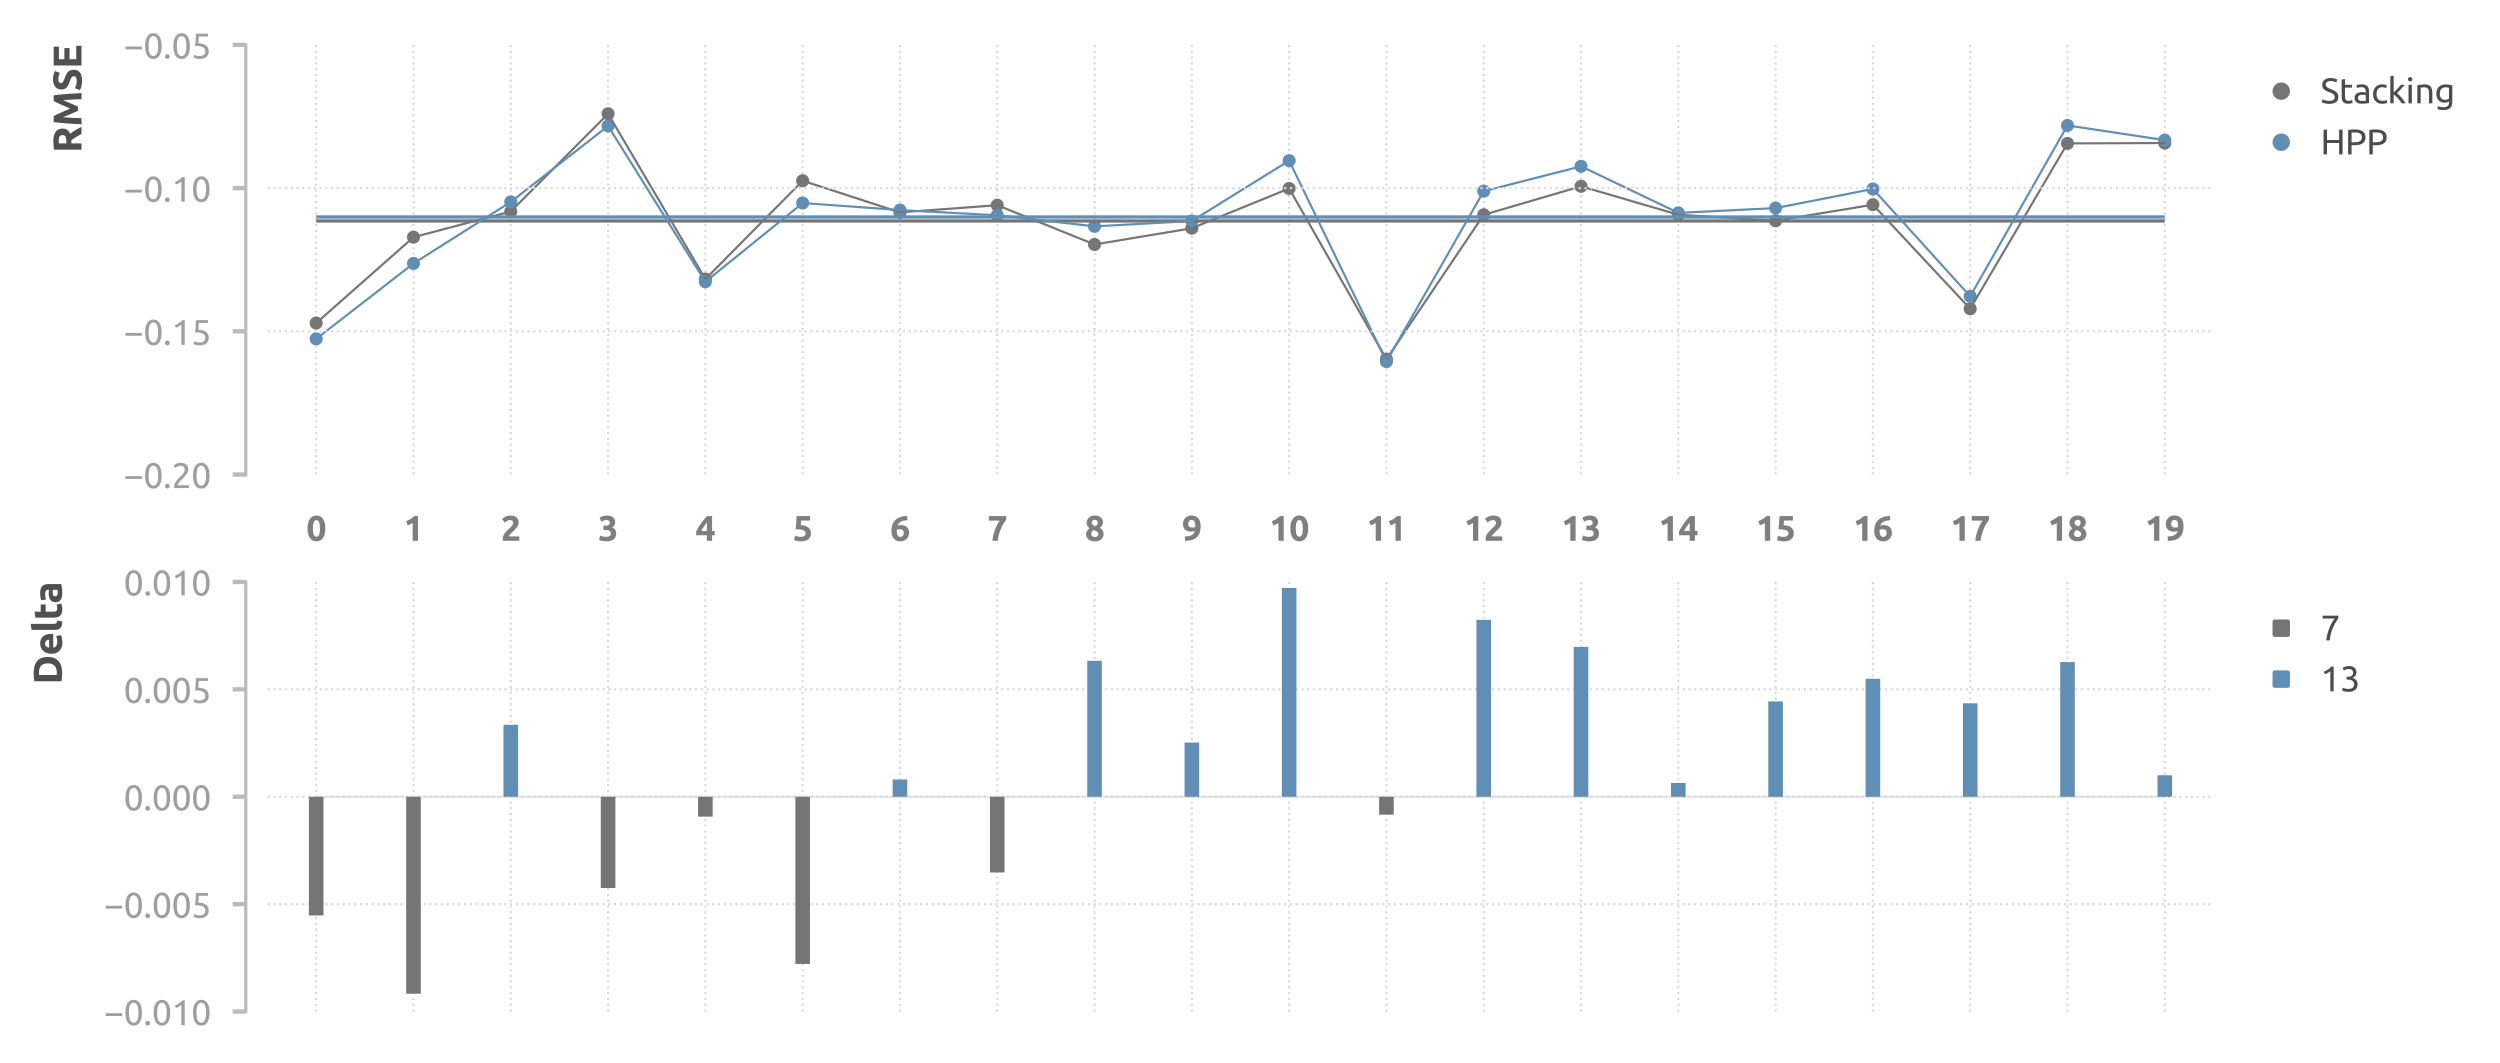 <?xml version="1.0" encoding="utf-8" standalone="no"?>
<!DOCTYPE svg PUBLIC "-//W3C//DTD SVG 1.1//EN"
  "http://www.w3.org/Graphics/SVG/1.1/DTD/svg11.dtd">
<svg xmlns:xlink="http://www.w3.org/1999/xlink" width="573.52pt" height="243.847pt" viewBox="0 0 573.52 243.847" xmlns="http://www.w3.org/2000/svg" version="1.1">
 <defs>
  <style type="text/css">*{stroke-linejoin: round; stroke-linecap: butt}</style>
 </defs>
 <g id="figure_1">
  <g id="patch_1">
   <path d="M 0 243.847 
L 573.52 243.847 
L 573.52 0 
L 0 0 
L 0 243.847 
z
" style="fill: none"/>
  </g>
  <g id="axes_1">
   <g id="patch_2">
    <path d="M 61.378 108.864 
L 507.778 108.864 
L 507.778 10.304 
L 61.378 10.304 
L 61.378 108.864 
z
" style="fill: none"/>
   </g>
   <g id="matplotlib.axis_1">
    <g id="xtick_1">
     <g id="line2d_1">
      <path d="M 72.538 108.864 
L 72.538 10.304 
" clip-path="url(#pd851f366bb)" style="fill: none; stroke-dasharray: 0.5,0.825; stroke-dashoffset: 0; stroke: #d9d9d9; stroke-width: 0.5"/>
     </g>
     <g id="text_1">
      <!-- 0 -->
      <g style="fill: #7f7f7f" transform="translate(70.267 124.071) scale(0.08 -0.08)">
       <defs>
        <path id="Ubuntu-Bold-30" d="M 3418 2227 
Q 3418 1107 2992 508 
Q 2566 -90 1818 -90 
Q 1069 -90 643 508 
Q 218 1107 218 2227 
Q 218 2784 330 3213 
Q 442 3642 653 3936 
Q 864 4230 1158 4384 
Q 1453 4538 1818 4538 
Q 2566 4538 2992 3939 
Q 3418 3341 3418 2227 
z
M 2445 2227 
Q 2445 2560 2413 2832 
Q 2381 3104 2310 3302 
Q 2240 3501 2118 3609 
Q 1997 3718 1818 3718 
Q 1638 3718 1520 3609 
Q 1402 3501 1328 3302 
Q 1254 3104 1222 2832 
Q 1190 2560 1190 2227 
Q 1190 1894 1222 1619 
Q 1254 1344 1328 1145 
Q 1402 947 1520 838 
Q 1638 730 1818 730 
Q 1997 730 2118 838 
Q 2240 947 2310 1145 
Q 2381 1344 2413 1619 
Q 2445 1894 2445 2227 
z
" transform="scale(0.016)"/>
       </defs>
       <use xlink:href="#Ubuntu-Bold-30"/>
      </g>
     </g>
    </g>
    <g id="xtick_2">
     <g id="line2d_2">
      <path d="M 94.858 108.864 
L 94.858 10.304 
" clip-path="url(#pd851f366bb)" style="fill: none; stroke-dasharray: 0.5,0.825; stroke-dashoffset: 0; stroke: #d9d9d9; stroke-width: 0.5"/>
     </g>
     <g id="text_2">
      <!-- 1 -->
      <g style="fill: #7f7f7f" transform="translate(92.587 124.071) scale(0.08 -0.08)">
       <defs>
        <path id="Ubuntu-Bold-31" d="M 448 3514 
Q 634 3590 835 3689 
Q 1037 3789 1229 3907 
Q 1421 4026 1597 4157 
Q 1773 4288 1914 4435 
L 2579 4435 
L 2579 0 
L 1626 0 
L 1626 3194 
Q 1434 3066 1197 2960 
Q 960 2854 736 2778 
L 448 3514 
z
" transform="scale(0.016)"/>
       </defs>
       <use xlink:href="#Ubuntu-Bold-31"/>
      </g>
     </g>
    </g>
    <g id="xtick_3">
     <g id="line2d_3">
      <path d="M 117.178 108.864 
L 117.178 10.304 
" clip-path="url(#pd851f366bb)" style="fill: none; stroke-dasharray: 0.5,0.825; stroke-dashoffset: 0; stroke: #d9d9d9; stroke-width: 0.5"/>
     </g>
     <g id="text_3">
      <!-- 2 -->
      <g style="fill: #7f7f7f" transform="translate(114.907 124.071) scale(0.08 -0.08)">
       <defs>
        <path id="Ubuntu-Bold-32" d="M 3174 3270 
Q 3174 3027 3078 2803 
Q 2982 2579 2828 2371 
Q 2675 2163 2483 1971 
Q 2291 1779 2106 1606 
Q 2010 1517 1898 1405 
Q 1786 1293 1683 1177 
Q 1581 1062 1501 963 
Q 1421 864 1402 800 
L 3309 800 
L 3309 0 
L 352 0 
Q 339 70 339 179 
Q 339 288 339 333 
Q 339 640 438 896 
Q 538 1152 698 1373 
Q 858 1594 1059 1786 
Q 1261 1978 1459 2170 
Q 1613 2317 1747 2448 
Q 1882 2579 1984 2704 
Q 2086 2829 2144 2953 
Q 2202 3078 2202 3206 
Q 2202 3488 2042 3603 
Q 1882 3718 1645 3718 
Q 1472 3718 1321 3664 
Q 1171 3610 1046 3536 
Q 922 3462 832 3388 
Q 742 3315 698 3270 
L 224 3936 
Q 506 4198 880 4368 
Q 1254 4538 1683 4538 
Q 2074 4538 2355 4448 
Q 2637 4358 2819 4195 
Q 3002 4032 3088 3798 
Q 3174 3565 3174 3270 
z
" transform="scale(0.016)"/>
       </defs>
       <use xlink:href="#Ubuntu-Bold-32"/>
      </g>
     </g>
    </g>
    <g id="xtick_4">
     <g id="line2d_4">
      <path d="M 139.498 108.864 
L 139.498 10.304 
" clip-path="url(#pd851f366bb)" style="fill: none; stroke-dasharray: 0.5,0.825; stroke-dashoffset: 0; stroke: #d9d9d9; stroke-width: 0.5"/>
     </g>
     <g id="text_4">
      <!-- 3 -->
      <g style="fill: #7f7f7f" transform="translate(137.227 124.071) scale(0.08 -0.08)">
       <defs>
        <path id="Ubuntu-Bold-33" d="M 1459 -96 
Q 1286 -96 1094 -73 
Q 902 -51 723 -12 
Q 544 26 397 70 
Q 250 115 166 154 
L 352 947 
Q 518 877 777 797 
Q 1037 717 1421 717 
Q 1862 717 2067 883 
Q 2272 1050 2272 1331 
Q 2272 1504 2198 1622 
Q 2125 1741 1997 1814 
Q 1869 1888 1693 1917 
Q 1517 1946 1318 1946 
L 947 1946 
L 947 2714 
L 1370 2714 
Q 1510 2714 1641 2739 
Q 1773 2765 1875 2825 
Q 1978 2886 2038 2992 
Q 2099 3098 2099 3258 
Q 2099 3379 2048 3468 
Q 1997 3558 1917 3616 
Q 1837 3674 1731 3702 
Q 1626 3731 1517 3731 
Q 1242 3731 1008 3648 
Q 774 3565 582 3443 
L 243 4141 
Q 346 4205 483 4275 
Q 621 4346 787 4403 
Q 954 4461 1142 4499 
Q 1331 4538 1542 4538 
Q 1933 4538 2217 4445 
Q 2502 4352 2688 4182 
Q 2874 4013 2963 3785 
Q 3053 3558 3053 3290 
Q 3053 3027 2905 2780 
Q 2758 2534 2509 2406 
Q 2854 2266 3043 1987 
Q 3232 1709 3232 1318 
Q 3232 1011 3129 752 
Q 3027 493 2809 304 
Q 2592 115 2256 9 
Q 1920 -96 1459 -96 
z
" transform="scale(0.016)"/>
       </defs>
       <use xlink:href="#Ubuntu-Bold-33"/>
      </g>
     </g>
    </g>
    <g id="xtick_5">
     <g id="line2d_5">
      <path d="M 161.818 108.864 
L 161.818 10.304 
" clip-path="url(#pd851f366bb)" style="fill: none; stroke-dasharray: 0.5,0.825; stroke-dashoffset: 0; stroke: #d9d9d9; stroke-width: 0.5"/>
     </g>
     <g id="text_5">
      <!-- 4 -->
      <g style="fill: #7f7f7f" transform="translate(159.547 124.071) scale(0.08 -0.08)">
       <defs>
        <path id="Ubuntu-Bold-34" d="M 2042 3270 
Q 1792 2944 1510 2560 
Q 1229 2176 1037 1773 
L 2042 1773 
L 2042 3270 
z
M 2976 4435 
L 2976 1773 
L 3450 1773 
L 3450 992 
L 2976 992 
L 2976 0 
L 2042 0 
L 2042 992 
L 128 992 
L 128 1690 
Q 269 1971 480 2326 
Q 691 2682 950 3056 
Q 1210 3430 1498 3788 
Q 1786 4147 2074 4435 
L 2976 4435 
z
" transform="scale(0.016)"/>
       </defs>
       <use xlink:href="#Ubuntu-Bold-34"/>
      </g>
     </g>
    </g>
    <g id="xtick_6">
     <g id="line2d_6">
      <path d="M 184.138 108.864 
L 184.138 10.304 
" clip-path="url(#pd851f366bb)" style="fill: none; stroke-dasharray: 0.5,0.825; stroke-dashoffset: 0; stroke: #d9d9d9; stroke-width: 0.5"/>
     </g>
     <g id="text_6">
      <!-- 5 -->
      <g style="fill: #7f7f7f" transform="translate(181.867 124.071) scale(0.08 -0.08)">
       <defs>
        <path id="Ubuntu-Bold-35" d="M 2304 1306 
Q 2304 1491 2221 1635 
Q 2138 1779 1933 1875 
Q 1728 1971 1382 2022 
Q 1037 2074 512 2074 
Q 582 2669 627 3283 
Q 672 3898 698 4435 
L 3098 4435 
L 3098 3635 
L 1498 3635 
Q 1485 3405 1469 3190 
Q 1453 2976 1434 2816 
Q 2368 2752 2813 2377 
Q 3258 2003 3258 1338 
Q 3258 1030 3149 768 
Q 3040 506 2822 314 
Q 2605 122 2275 13 
Q 1946 -96 1504 -96 
Q 1331 -96 1142 -73 
Q 954 -51 778 -16 
Q 602 19 461 57 
Q 320 96 243 134 
L 416 922 
Q 576 851 838 784 
Q 1101 717 1466 717 
Q 1907 717 2105 893 
Q 2304 1069 2304 1306 
z
" transform="scale(0.016)"/>
       </defs>
       <use xlink:href="#Ubuntu-Bold-35"/>
      </g>
     </g>
    </g>
    <g id="xtick_7">
     <g id="line2d_7">
      <path d="M 206.458 108.864 
L 206.458 10.304 
" clip-path="url(#pd851f366bb)" style="fill: none; stroke-dasharray: 0.5,0.825; stroke-dashoffset: 0; stroke: #d9d9d9; stroke-width: 0.5"/>
     </g>
     <g id="text_7">
      <!-- 6 -->
      <g style="fill: #7f7f7f" transform="translate(204.187 124.071) scale(0.08 -0.08)">
       <defs>
        <path id="Ubuntu-Bold-36" d="M 1754 2086 
Q 1613 2086 1453 2060 
Q 1293 2035 1203 1990 
Q 1203 1965 1200 1913 
Q 1197 1862 1197 1824 
Q 1197 1594 1229 1389 
Q 1261 1184 1337 1030 
Q 1414 877 1542 790 
Q 1670 704 1862 704 
Q 2022 704 2134 771 
Q 2246 838 2320 940 
Q 2394 1043 2429 1168 
Q 2464 1293 2464 1408 
Q 2464 1734 2301 1910 
Q 2138 2086 1754 2086 
z
M 1875 2829 
Q 2291 2829 2582 2717 
Q 2874 2605 3059 2413 
Q 3245 2221 3328 1965 
Q 3411 1709 3411 1421 
Q 3411 1165 3318 896 
Q 3226 627 3037 409 
Q 2848 192 2557 51 
Q 2266 -90 1869 -90 
Q 1069 -90 653 416 
Q 237 922 237 1811 
Q 237 2451 435 2944 
Q 634 3437 1002 3773 
Q 1370 4109 1891 4285 
Q 2413 4461 3066 4467 
Q 3078 4269 3091 4080 
Q 3104 3891 3117 3686 
Q 2790 3680 2505 3625 
Q 2221 3571 1987 3456 
Q 1754 3341 1581 3158 
Q 1408 2976 1312 2714 
Q 1453 2778 1600 2803 
Q 1747 2829 1875 2829 
z
" transform="scale(0.016)"/>
       </defs>
       <use xlink:href="#Ubuntu-Bold-36"/>
      </g>
     </g>
    </g>
    <g id="xtick_8">
     <g id="line2d_8">
      <path d="M 228.778 108.864 
L 228.778 10.304 
" clip-path="url(#pd851f366bb)" style="fill: none; stroke-dasharray: 0.5,0.825; stroke-dashoffset: 0; stroke: #d9d9d9; stroke-width: 0.5"/>
     </g>
     <g id="text_8">
      <!-- 7 -->
      <g style="fill: #7f7f7f" transform="translate(226.507 124.071) scale(0.08 -0.08)">
       <defs>
        <path id="Ubuntu-Bold-37" d="M 909 0 
Q 947 467 1068 972 
Q 1190 1478 1366 1964 
Q 1542 2451 1760 2883 
Q 1978 3315 2202 3629 
L 275 3629 
L 275 4442 
L 3379 4442 
L 3379 3750 
Q 3174 3526 2928 3129 
Q 2682 2733 2461 2230 
Q 2240 1728 2077 1152 
Q 1914 576 1875 0 
L 909 0 
z
" transform="scale(0.016)"/>
       </defs>
       <use xlink:href="#Ubuntu-Bold-37"/>
      </g>
     </g>
    </g>
    <g id="xtick_9">
     <g id="line2d_9">
      <path d="M 251.098 108.864 
L 251.098 10.304 
" clip-path="url(#pd851f366bb)" style="fill: none; stroke-dasharray: 0.5,0.825; stroke-dashoffset: 0; stroke: #d9d9d9; stroke-width: 0.5"/>
     </g>
     <g id="text_9">
      <!-- 8 -->
      <g style="fill: #7f7f7f" transform="translate(248.827 124.071) scale(0.08 -0.08)">
       <defs>
        <path id="Ubuntu-Bold-38" d="M 3392 1235 
Q 3392 947 3293 707 
Q 3194 467 2995 288 
Q 2797 109 2499 9 
Q 2202 -90 1811 -90 
Q 1363 -90 1065 35 
Q 768 160 585 345 
Q 403 531 326 752 
Q 250 973 250 1158 
Q 250 1350 301 1510 
Q 352 1670 441 1801 
Q 531 1933 643 2041 
Q 755 2150 883 2246 
Q 608 2470 477 2688 
Q 346 2906 346 3245 
Q 346 3501 451 3737 
Q 557 3974 749 4150 
Q 941 4326 1213 4432 
Q 1485 4538 1818 4538 
Q 2208 4538 2486 4426 
Q 2765 4314 2944 4141 
Q 3123 3968 3203 3753 
Q 3283 3539 3283 3328 
Q 3283 3021 3120 2755 
Q 2957 2490 2714 2336 
Q 3078 2099 3235 1840 
Q 3392 1581 3392 1235 
z
M 1178 1197 
Q 1178 1120 1213 1027 
Q 1248 934 1325 857 
Q 1402 781 1523 729 
Q 1645 678 1818 678 
Q 2150 678 2304 838 
Q 2458 998 2458 1197 
Q 2458 1344 2390 1459 
Q 2323 1574 2208 1660 
Q 2093 1747 1936 1814 
Q 1779 1882 1600 1939 
Q 1421 1805 1299 1625 
Q 1178 1446 1178 1197 
z
M 2362 3302 
Q 2362 3373 2333 3453 
Q 2304 3533 2237 3603 
Q 2170 3674 2067 3722 
Q 1965 3770 1818 3770 
Q 1677 3770 1574 3725 
Q 1472 3680 1405 3606 
Q 1338 3533 1306 3449 
Q 1274 3366 1274 3290 
Q 1274 3085 1424 2905 
Q 1574 2726 1939 2598 
Q 2144 2726 2253 2892 
Q 2362 3059 2362 3302 
z
" transform="scale(0.016)"/>
       </defs>
       <use xlink:href="#Ubuntu-Bold-38"/>
      </g>
     </g>
    </g>
    <g id="xtick_10">
     <g id="line2d_10">
      <path d="M 273.418 108.864 
L 273.418 10.304 
" clip-path="url(#pd851f366bb)" style="fill: none; stroke-dasharray: 0.5,0.825; stroke-dashoffset: 0; stroke: #d9d9d9; stroke-width: 0.5"/>
     </g>
     <g id="text_10">
      <!-- 9 -->
      <g style="fill: #7f7f7f" transform="translate(271.147 124.071) scale(0.08 -0.08)">
       <defs>
        <path id="Ubuntu-Bold-39" d="M 1850 2381 
Q 1997 2381 2157 2409 
Q 2317 2438 2394 2490 
L 2394 2547 
Q 2394 2573 2397 2598 
Q 2400 2624 2400 2643 
Q 2394 2874 2362 3075 
Q 2330 3277 2253 3427 
Q 2176 3578 2045 3664 
Q 1914 3750 1722 3750 
Q 1568 3750 1453 3686 
Q 1338 3622 1267 3520 
Q 1197 3418 1161 3296 
Q 1126 3174 1126 3059 
Q 1126 2714 1296 2547 
Q 1466 2381 1850 2381 
z
M 2317 1760 
Q 2182 1696 2019 1667 
Q 1856 1638 1741 1638 
Q 1325 1638 1030 1737 
Q 736 1837 547 2019 
Q 358 2202 268 2458 
Q 179 2714 179 3021 
Q 179 3277 265 3545 
Q 352 3814 537 4035 
Q 723 4256 1008 4400 
Q 1293 4544 1696 4544 
Q 2522 4544 2941 4035 
Q 3360 3526 3360 2573 
Q 3360 1946 3197 1466 
Q 3034 986 2691 659 
Q 2349 333 1817 163 
Q 1286 -6 557 -13 
Q 550 192 537 384 
Q 525 576 512 781 
Q 877 787 1171 835 
Q 1466 883 1690 995 
Q 1914 1107 2070 1292 
Q 2227 1478 2317 1760 
z
" transform="scale(0.016)"/>
       </defs>
       <use xlink:href="#Ubuntu-Bold-39"/>
      </g>
     </g>
    </g>
    <g id="xtick_11">
     <g id="line2d_11">
      <path d="M 295.738 108.864 
L 295.738 10.304 
" clip-path="url(#pd851f366bb)" style="fill: none; stroke-dasharray: 0.5,0.825; stroke-dashoffset: 0; stroke: #d9d9d9; stroke-width: 0.5"/>
     </g>
     <g id="text_11">
      <!-- 10 -->
      <g style="fill: #7f7f7f" transform="translate(291.195 124.071) scale(0.08 -0.08)">
       <use xlink:href="#Ubuntu-Bold-31"/>
       <use xlink:href="#Ubuntu-Bold-30" x="56.8"/>
      </g>
     </g>
    </g>
    <g id="xtick_12">
     <g id="line2d_12">
      <path d="M 318.058 108.864 
L 318.058 10.304 
" clip-path="url(#pd851f366bb)" style="fill: none; stroke-dasharray: 0.5,0.825; stroke-dashoffset: 0; stroke: #d9d9d9; stroke-width: 0.5"/>
     </g>
     <g id="text_12">
      <!-- 11 -->
      <g style="fill: #7f7f7f" transform="translate(313.515 124.071) scale(0.08 -0.08)">
       <use xlink:href="#Ubuntu-Bold-31"/>
       <use xlink:href="#Ubuntu-Bold-31" x="56.8"/>
      </g>
     </g>
    </g>
    <g id="xtick_13">
     <g id="line2d_13">
      <path d="M 340.378 108.864 
L 340.378 10.304 
" clip-path="url(#pd851f366bb)" style="fill: none; stroke-dasharray: 0.5,0.825; stroke-dashoffset: 0; stroke: #d9d9d9; stroke-width: 0.5"/>
     </g>
     <g id="text_13">
      <!-- 12 -->
      <g style="fill: #7f7f7f" transform="translate(335.835 124.071) scale(0.08 -0.08)">
       <use xlink:href="#Ubuntu-Bold-31"/>
       <use xlink:href="#Ubuntu-Bold-32" x="56.8"/>
      </g>
     </g>
    </g>
    <g id="xtick_14">
     <g id="line2d_14">
      <path d="M 362.698 108.864 
L 362.698 10.304 
" clip-path="url(#pd851f366bb)" style="fill: none; stroke-dasharray: 0.5,0.825; stroke-dashoffset: 0; stroke: #d9d9d9; stroke-width: 0.5"/>
     </g>
     <g id="text_14">
      <!-- 13 -->
      <g style="fill: #7f7f7f" transform="translate(358.155 124.071) scale(0.08 -0.08)">
       <use xlink:href="#Ubuntu-Bold-31"/>
       <use xlink:href="#Ubuntu-Bold-33" x="56.8"/>
      </g>
     </g>
    </g>
    <g id="xtick_15">
     <g id="line2d_15">
      <path d="M 385.018 108.864 
L 385.018 10.304 
" clip-path="url(#pd851f366bb)" style="fill: none; stroke-dasharray: 0.5,0.825; stroke-dashoffset: 0; stroke: #d9d9d9; stroke-width: 0.5"/>
     </g>
     <g id="text_15">
      <!-- 14 -->
      <g style="fill: #7f7f7f" transform="translate(380.475 124.071) scale(0.08 -0.08)">
       <use xlink:href="#Ubuntu-Bold-31"/>
       <use xlink:href="#Ubuntu-Bold-34" x="56.8"/>
      </g>
     </g>
    </g>
    <g id="xtick_16">
     <g id="line2d_16">
      <path d="M 407.338 108.864 
L 407.338 10.304 
" clip-path="url(#pd851f366bb)" style="fill: none; stroke-dasharray: 0.5,0.825; stroke-dashoffset: 0; stroke: #d9d9d9; stroke-width: 0.5"/>
     </g>
     <g id="text_16">
      <!-- 15 -->
      <g style="fill: #7f7f7f" transform="translate(402.795 124.071) scale(0.08 -0.08)">
       <use xlink:href="#Ubuntu-Bold-31"/>
       <use xlink:href="#Ubuntu-Bold-35" x="56.8"/>
      </g>
     </g>
    </g>
    <g id="xtick_17">
     <g id="line2d_17">
      <path d="M 429.658 108.864 
L 429.658 10.304 
" clip-path="url(#pd851f366bb)" style="fill: none; stroke-dasharray: 0.5,0.825; stroke-dashoffset: 0; stroke: #d9d9d9; stroke-width: 0.5"/>
     </g>
     <g id="text_17">
      <!-- 16 -->
      <g style="fill: #7f7f7f" transform="translate(425.115 124.071) scale(0.08 -0.08)">
       <use xlink:href="#Ubuntu-Bold-31"/>
       <use xlink:href="#Ubuntu-Bold-36" x="56.8"/>
      </g>
     </g>
    </g>
    <g id="xtick_18">
     <g id="line2d_18">
      <path d="M 451.978 108.864 
L 451.978 10.304 
" clip-path="url(#pd851f366bb)" style="fill: none; stroke-dasharray: 0.5,0.825; stroke-dashoffset: 0; stroke: #d9d9d9; stroke-width: 0.5"/>
     </g>
     <g id="text_18">
      <!-- 17 -->
      <g style="fill: #7f7f7f" transform="translate(447.435 124.071) scale(0.08 -0.08)">
       <use xlink:href="#Ubuntu-Bold-31"/>
       <use xlink:href="#Ubuntu-Bold-37" x="56.8"/>
      </g>
     </g>
    </g>
    <g id="xtick_19">
     <g id="line2d_19">
      <path d="M 474.298 108.864 
L 474.298 10.304 
" clip-path="url(#pd851f366bb)" style="fill: none; stroke-dasharray: 0.5,0.825; stroke-dashoffset: 0; stroke: #d9d9d9; stroke-width: 0.5"/>
     </g>
     <g id="text_19">
      <!-- 18 -->
      <g style="fill: #7f7f7f" transform="translate(469.755 124.071) scale(0.08 -0.08)">
       <use xlink:href="#Ubuntu-Bold-31"/>
       <use xlink:href="#Ubuntu-Bold-38" x="56.8"/>
      </g>
     </g>
    </g>
    <g id="xtick_20">
     <g id="line2d_20">
      <path d="M 496.618 108.864 
L 496.618 10.304 
" clip-path="url(#pd851f366bb)" style="fill: none; stroke-dasharray: 0.5,0.825; stroke-dashoffset: 0; stroke: #d9d9d9; stroke-width: 0.5"/>
     </g>
     <g id="text_20">
      <!-- 19 -->
      <g style="fill: #7f7f7f" transform="translate(492.075 124.071) scale(0.08 -0.08)">
       <use xlink:href="#Ubuntu-Bold-31"/>
       <use xlink:href="#Ubuntu-Bold-39" x="56.8"/>
      </g>
     </g>
    </g>
   </g>
   <g id="matplotlib.axis_2">
    <g id="ytick_1">
     <g id="line2d_21">
      <defs>
       <path id="mac0ce0cacb" d="M 0 0 
L -3 0 
" style="stroke: #bbbbbb"/>
      </defs>
      <g>
       <use xlink:href="#mac0ce0cacb" x="56.378" y="108.864" style="fill: #bbbbbb; stroke: #bbbbbb"/>
      </g>
     </g>
     <g id="text_21">
      <!-- −0.20 -->
      <g style="fill: #9f9f9f" transform="translate(28.361 111.968) scale(0.08 -0.08)">
       <defs>
        <path id="Ubuntu-2212" d="M 339 2138 
L 3270 2138 
L 3270 1632 
L 339 1632 
L 339 2138 
z
" transform="scale(0.016)"/>
        <path id="Ubuntu-30" d="M 320 2221 
Q 320 3334 713 3936 
Q 1107 4538 1805 4538 
Q 2502 4538 2896 3936 
Q 3290 3334 3290 2221 
Q 3290 1107 2896 505 
Q 2502 -96 1805 -96 
Q 1107 -96 713 505 
Q 320 1107 320 2221 
z
M 2662 2221 
Q 2662 2586 2620 2912 
Q 2579 3238 2480 3481 
Q 2381 3725 2214 3869 
Q 2048 4013 1805 4013 
Q 1562 4013 1395 3869 
Q 1229 3725 1129 3481 
Q 1030 3238 988 2912 
Q 947 2586 947 2221 
Q 947 1856 988 1529 
Q 1030 1203 1129 960 
Q 1229 717 1395 573 
Q 1562 429 1805 429 
Q 2048 429 2214 573 
Q 2381 717 2480 960 
Q 2579 1203 2620 1529 
Q 2662 1856 2662 2221 
z
" transform="scale(0.016)"/>
        <path id="Ubuntu-2e" d="M 1216 346 
Q 1216 173 1101 45 
Q 986 -83 787 -83 
Q 589 -83 473 45 
Q 358 173 358 346 
Q 358 518 473 646 
Q 589 774 787 774 
Q 986 774 1101 646 
Q 1216 518 1216 346 
z
" transform="scale(0.016)"/>
        <path id="Ubuntu-32" d="M 2989 3302 
Q 2989 3072 2896 2857 
Q 2803 2643 2649 2435 
Q 2496 2227 2304 2025 
Q 2112 1824 1920 1632 
Q 1811 1523 1667 1376 
Q 1523 1229 1395 1069 
Q 1267 909 1180 761 
Q 1094 614 1094 506 
L 3136 506 
L 3136 0 
L 448 0 
Q 442 38 442 76 
Q 442 115 442 147 
Q 442 448 541 707 
Q 640 966 800 1196 
Q 960 1427 1158 1632 
Q 1357 1837 1549 2029 
Q 1709 2182 1853 2332 
Q 1997 2483 2109 2633 
Q 2221 2784 2288 2944 
Q 2355 3104 2355 3283 
Q 2355 3475 2294 3609 
Q 2234 3744 2131 3833 
Q 2029 3923 1891 3964 
Q 1754 4006 1600 4006 
Q 1414 4006 1260 3955 
Q 1107 3904 985 3837 
Q 864 3770 781 3696 
Q 698 3622 653 3584 
L 358 4006 
Q 416 4070 531 4163 
Q 646 4256 806 4339 
Q 966 4422 1164 4480 
Q 1363 4538 1594 4538 
Q 2291 4538 2640 4214 
Q 2989 3891 2989 3302 
z
" transform="scale(0.016)"/>
       </defs>
       <use xlink:href="#Ubuntu-2212"/>
       <use xlink:href="#Ubuntu-30" x="56.4"/>
       <use xlink:href="#Ubuntu-2e" x="112.8"/>
       <use xlink:href="#Ubuntu-32" x="137.4"/>
       <use xlink:href="#Ubuntu-30" x="193.8"/>
      </g>
     </g>
    </g>
    <g id="ytick_2">
     <g id="line2d_22">
      <g>
       <use xlink:href="#mac0ce0cacb" x="56.378" y="76.01" style="fill: #bbbbbb; stroke: #bbbbbb"/>
      </g>
     </g>
     <g id="text_22">
      <!-- −0.15 -->
      <g style="fill: #9f9f9f" transform="translate(28.361 79.114) scale(0.08 -0.08)">
       <defs>
        <path id="Ubuntu-31" d="M 595 3520 
Q 960 3661 1305 3881 
Q 1651 4102 1939 4435 
L 2362 4435 
L 2362 0 
L 1766 0 
L 1766 3610 
Q 1690 3539 1578 3462 
Q 1466 3386 1334 3315 
Q 1203 3245 1059 3181 
Q 915 3117 781 3072 
L 595 3520 
z
" transform="scale(0.016)"/>
        <path id="Ubuntu-35" d="M 1274 2726 
Q 2240 2688 2691 2304 
Q 3142 1920 3142 1261 
Q 3142 966 3043 716 
Q 2944 467 2742 288 
Q 2541 109 2233 6 
Q 1926 -96 1504 -96 
Q 1338 -96 1165 -70 
Q 992 -45 845 -6 
Q 698 32 582 70 
Q 467 109 416 134 
L 531 653 
Q 640 602 886 518 
Q 1133 435 1491 435 
Q 1779 435 1974 499 
Q 2170 563 2291 672 
Q 2413 781 2467 925 
Q 2522 1069 2522 1229 
Q 2522 1472 2438 1661 
Q 2355 1850 2144 1978 
Q 1933 2106 1581 2173 
Q 1229 2240 691 2240 
Q 730 2554 752 2829 
Q 774 3104 793 3366 
Q 813 3629 825 3888 
Q 838 4147 851 4435 
L 2989 4435 
L 2989 3930 
L 1370 3930 
Q 1363 3834 1350 3670 
Q 1338 3507 1325 3331 
Q 1312 3155 1299 2988 
Q 1286 2822 1274 2726 
z
" transform="scale(0.016)"/>
       </defs>
       <use xlink:href="#Ubuntu-2212"/>
       <use xlink:href="#Ubuntu-30" x="56.4"/>
       <use xlink:href="#Ubuntu-2e" x="112.8"/>
       <use xlink:href="#Ubuntu-31" x="137.4"/>
       <use xlink:href="#Ubuntu-35" x="193.8"/>
      </g>
     </g>
    </g>
    <g id="ytick_3">
     <g id="line2d_23">
      <g>
       <use xlink:href="#mac0ce0cacb" x="56.378" y="43.157" style="fill: #bbbbbb; stroke: #bbbbbb"/>
      </g>
     </g>
     <g id="text_23">
      <!-- −0.10 -->
      <g style="fill: #9f9f9f" transform="translate(28.361 46.261) scale(0.08 -0.08)">
       <use xlink:href="#Ubuntu-2212"/>
       <use xlink:href="#Ubuntu-30" x="56.4"/>
       <use xlink:href="#Ubuntu-2e" x="112.8"/>
       <use xlink:href="#Ubuntu-31" x="137.4"/>
       <use xlink:href="#Ubuntu-30" x="193.8"/>
      </g>
     </g>
    </g>
    <g id="ytick_4">
     <g id="line2d_24">
      <g>
       <use xlink:href="#mac0ce0cacb" x="56.378" y="10.304" style="fill: #bbbbbb; stroke: #bbbbbb"/>
      </g>
     </g>
     <g id="text_24">
      <!-- −0.05 -->
      <g style="fill: #9f9f9f" transform="translate(28.361 13.408) scale(0.08 -0.08)">
       <use xlink:href="#Ubuntu-2212"/>
       <use xlink:href="#Ubuntu-30" x="56.4"/>
       <use xlink:href="#Ubuntu-2e" x="112.8"/>
       <use xlink:href="#Ubuntu-30" x="137.4"/>
       <use xlink:href="#Ubuntu-35" x="193.8"/>
      </g>
     </g>
    </g>
    <g id="text_25">
     <!-- RMSE -->
     <g style="fill: #505050" transform="translate(18.696 35.072) rotate(-90) scale(0.09 -0.09)">
      <defs>
       <path id="Ubuntu-Bold-52" d="M 1811 4486 
Q 2810 4486 3341 4131 
Q 3872 3776 3872 3027 
Q 3872 2560 3657 2269 
Q 3443 1978 3040 1811 
Q 3174 1645 3321 1430 
Q 3469 1216 3613 982 
Q 3757 749 3891 496 
Q 4026 243 4141 0 
L 3021 0 
Q 2899 218 2774 442 
Q 2650 666 2518 877 
Q 2387 1088 2259 1277 
Q 2131 1466 2003 1619 
L 1510 1619 
L 1510 0 
L 512 0 
L 512 4371 
Q 838 4435 1187 4460 
Q 1536 4486 1811 4486 
z
M 1869 3635 
Q 1760 3635 1673 3628 
Q 1587 3622 1510 3616 
L 1510 2413 
L 1792 2413 
Q 2355 2413 2598 2553 
Q 2842 2694 2842 3034 
Q 2842 3360 2595 3497 
Q 2349 3635 1869 3635 
z
" transform="scale(0.016)"/>
       <path id="Ubuntu-Bold-4d" d="M 1690 4435 
Q 1805 4224 1955 3913 
Q 2106 3603 2269 3241 
Q 2432 2880 2592 2502 
Q 2752 2125 2893 1792 
Q 3034 2125 3194 2502 
Q 3354 2880 3517 3241 
Q 3680 3603 3830 3913 
Q 3981 4224 4096 4435 
L 5005 4435 
Q 5069 3994 5123 3446 
Q 5178 2899 5219 2307 
Q 5261 1715 5296 1120 
Q 5331 525 5357 0 
L 4384 0 
Q 4365 646 4333 1408 
Q 4301 2170 4237 2944 
Q 4122 2675 3981 2348 
Q 3840 2022 3702 1696 
Q 3565 1370 3437 1072 
Q 3309 774 3219 563 
L 2522 563 
Q 2432 774 2304 1072 
Q 2176 1370 2038 1696 
Q 1901 2022 1760 2348 
Q 1619 2675 1504 2944 
Q 1440 2170 1408 1408 
Q 1376 646 1357 0 
L 384 0 
Q 410 525 445 1120 
Q 480 1715 521 2307 
Q 563 2899 617 3446 
Q 672 3994 736 4435 
L 1690 4435 
z
" transform="scale(0.016)"/>
       <path id="Ubuntu-Bold-53" d="M 1722 762 
Q 1933 762 2070 797 
Q 2208 832 2291 893 
Q 2374 954 2406 1037 
Q 2438 1120 2438 1222 
Q 2438 1440 2233 1584 
Q 2029 1728 1530 1894 
Q 1312 1971 1094 2070 
Q 877 2170 704 2320 
Q 531 2470 422 2684 
Q 314 2899 314 3206 
Q 314 3514 429 3760 
Q 544 4006 755 4179 
Q 966 4352 1267 4445 
Q 1568 4538 1946 4538 
Q 2394 4538 2720 4442 
Q 3046 4346 3258 4230 
L 2970 3443 
Q 2784 3539 2557 3612 
Q 2330 3686 2010 3686 
Q 1651 3686 1494 3587 
Q 1338 3488 1338 3283 
Q 1338 3162 1395 3078 
Q 1453 2995 1558 2928 
Q 1664 2861 1801 2806 
Q 1939 2752 2106 2694 
Q 2451 2566 2707 2441 
Q 2963 2317 3132 2150 
Q 3302 1984 3385 1760 
Q 3469 1536 3469 1216 
Q 3469 595 3033 252 
Q 2598 -90 1722 -90 
Q 1427 -90 1190 -54 
Q 954 -19 771 32 
Q 589 83 457 140 
Q 326 198 237 250 
L 518 1043 
Q 717 934 1008 848 
Q 1299 762 1722 762 
z
" transform="scale(0.016)"/>
       <path id="Ubuntu-Bold-45" d="M 512 0 
L 512 4435 
L 3507 4435 
L 3507 3597 
L 1510 3597 
L 1510 2726 
L 3283 2726 
L 3283 1907 
L 1510 1907 
L 1510 838 
L 3654 838 
L 3654 0 
L 512 0 
z
" transform="scale(0.016)"/>
      </defs>
      <use xlink:href="#Ubuntu-Bold-52"/>
      <use xlink:href="#Ubuntu-Bold-4d" x="66.7"/>
      <use xlink:href="#Ubuntu-Bold-53" x="156.4"/>
      <use xlink:href="#Ubuntu-Bold-45" x="214.6"/>
     </g>
    </g>
   </g>
   <g id="PathCollection_1">
    <defs>
     <path id="m1245023abe" d="M 0 1 
C 0.265 1 0.52 0.895 0.707 0.707 
C 0.895 0.52 1 0.265 1 0 
C 1 -0.265 0.895 -0.52 0.707 -0.707 
C 0.52 -0.895 0.265 -1 0 -1 
C -0.265 -1 -0.52 -0.895 -0.707 -0.707 
C -0.895 -0.52 -1 -0.265 -1 0 
C -1 0.265 -0.895 0.52 -0.707 0.707 
C -0.52 0.895 -0.265 1 0 1 
z
" style="stroke: #757575"/>
    </defs>
    <g clip-path="url(#pd851f366bb)">
     <use xlink:href="#m1245023abe" x="72.538" y="74.112" style="fill: #757575; stroke: #757575"/>
     <use xlink:href="#m1245023abe" x="94.858" y="54.409" style="fill: #757575; stroke: #757575"/>
     <use xlink:href="#m1245023abe" x="117.178" y="48.52" style="fill: #757575; stroke: #757575"/>
     <use xlink:href="#m1245023abe" x="139.498" y="26.104" style="fill: #757575; stroke: #757575"/>
     <use xlink:href="#m1245023abe" x="161.818" y="64.026" style="fill: #757575; stroke: #757575"/>
     <use xlink:href="#m1245023abe" x="184.138" y="41.466" style="fill: #757575; stroke: #757575"/>
     <use xlink:href="#m1245023abe" x="206.458" y="48.721" style="fill: #757575; stroke: #757575"/>
     <use xlink:href="#m1245023abe" x="228.778" y="47.073" style="fill: #757575; stroke: #757575"/>
     <use xlink:href="#m1245023abe" x="251.098" y="56.086" style="fill: #757575; stroke: #757575"/>
     <use xlink:href="#m1245023abe" x="273.418" y="52.355" style="fill: #757575; stroke: #757575"/>
     <use xlink:href="#m1245023abe" x="295.738" y="43.241" style="fill: #757575; stroke: #757575"/>
     <use xlink:href="#m1245023abe" x="318.058" y="82.4" style="fill: #757575; stroke: #757575"/>
     <use xlink:href="#m1245023abe" x="340.378" y="49.276" style="fill: #757575; stroke: #757575"/>
     <use xlink:href="#m1245023abe" x="362.698" y="42.741" style="fill: #757575; stroke: #757575"/>
     <use xlink:href="#m1245023abe" x="385.018" y="49.263" style="fill: #757575; stroke: #757575"/>
     <use xlink:href="#m1245023abe" x="407.338" y="50.65" style="fill: #757575; stroke: #757575"/>
     <use xlink:href="#m1245023abe" x="429.658" y="46.961" style="fill: #757575; stroke: #757575"/>
     <use xlink:href="#m1245023abe" x="451.978" y="70.836" style="fill: #757575; stroke: #757575"/>
     <use xlink:href="#m1245023abe" x="474.298" y="32.901" style="fill: #757575; stroke: #757575"/>
     <use xlink:href="#m1245023abe" x="496.618" y="32.81" style="fill: #757575; stroke: #757575"/>
    </g>
   </g>
   <g id="PathCollection_2">
    <defs>
     <path id="m4575382160" d="M 0 1 
C 0.265 1 0.52 0.895 0.707 0.707 
C 0.895 0.52 1 0.265 1 0 
C 1 -0.265 0.895 -0.52 0.707 -0.707 
C 0.52 -0.895 0.265 -1 0 -1 
C -0.265 -1 -0.52 -0.895 -0.707 -0.707 
C -0.895 -0.52 -1 -0.265 -1 0 
C -1 0.265 -0.895 0.52 -0.707 0.707 
C -0.52 0.895 -0.265 1 0 1 
z
" style="stroke: #608eb4"/>
    </defs>
    <g clip-path="url(#pd851f366bb)">
     <use xlink:href="#m4575382160" x="72.538" y="77.743" style="fill: #608eb4; stroke: #608eb4"/>
     <use xlink:href="#m4575382160" x="94.858" y="60.434" style="fill: #608eb4; stroke: #608eb4"/>
     <use xlink:href="#m4575382160" x="117.178" y="46.32" style="fill: #608eb4; stroke: #608eb4"/>
     <use xlink:href="#m4575382160" x="139.498" y="28.894" style="fill: #608eb4; stroke: #608eb4"/>
     <use xlink:href="#m4575382160" x="161.818" y="64.634" style="fill: #608eb4; stroke: #608eb4"/>
     <use xlink:href="#m4575382160" x="184.138" y="46.58" style="fill: #608eb4; stroke: #608eb4"/>
     <use xlink:href="#m4575382160" x="206.458" y="48.192" style="fill: #608eb4; stroke: #608eb4"/>
     <use xlink:href="#m4575382160" x="228.778" y="49.389" style="fill: #608eb4; stroke: #608eb4"/>
     <use xlink:href="#m4575382160" x="251.098" y="51.928" style="fill: #608eb4; stroke: #608eb4"/>
     <use xlink:href="#m4575382160" x="273.418" y="50.697" style="fill: #608eb4; stroke: #608eb4"/>
     <use xlink:href="#m4575382160" x="295.738" y="36.855" style="fill: #608eb4; stroke: #608eb4"/>
     <use xlink:href="#m4575382160" x="318.058" y="82.947" style="fill: #608eb4; stroke: #608eb4"/>
     <use xlink:href="#m4575382160" x="340.378" y="43.864" style="fill: #608eb4; stroke: #608eb4"/>
     <use xlink:href="#m4575382160" x="362.698" y="38.156" style="fill: #608eb4; stroke: #608eb4"/>
     <use xlink:href="#m4575382160" x="385.018" y="48.84" style="fill: #608eb4; stroke: #608eb4"/>
     <use xlink:href="#m4575382160" x="407.338" y="47.734" style="fill: #608eb4; stroke: #608eb4"/>
     <use xlink:href="#m4575382160" x="429.658" y="43.351" style="fill: #608eb4; stroke: #608eb4"/>
     <use xlink:href="#m4575382160" x="451.978" y="67.977" style="fill: #608eb4; stroke: #608eb4"/>
     <use xlink:href="#m4575382160" x="474.298" y="28.781" style="fill: #608eb4; stroke: #608eb4"/>
     <use xlink:href="#m4575382160" x="496.618" y="32.153" style="fill: #608eb4; stroke: #608eb4"/>
    </g>
   </g>
   <g id="line2d_25">
    <path d="M 72.538 74.112 
L 94.858 54.409 
L 117.178 48.52 
L 139.498 26.104 
L 161.818 64.026 
L 184.138 41.466 
L 206.458 48.721 
L 228.778 47.073 
L 251.098 56.086 
L 273.418 52.355 
L 295.738 43.241 
L 318.058 82.4 
L 340.378 49.276 
L 362.698 42.741 
L 385.018 49.263 
L 407.338 50.65 
L 429.658 46.961 
L 451.978 70.836 
L 474.298 32.901 
L 496.618 32.81 
" clip-path="url(#pd851f366bb)" style="fill: none; stroke: #757575; stroke-width: 0.5; stroke-linecap: square"/>
   </g>
   <g id="LineCollection_1">
    <path d="M 72.538 50.698 
L 496.618 50.698 
" clip-path="url(#pd851f366bb)" style="fill: none; stroke: #757575; stroke-width: 0.75"/>
   </g>
   <g id="line2d_26">
    <path d="M 72.538 77.743 
L 94.858 60.434 
L 117.178 46.32 
L 139.498 28.894 
L 161.818 64.634 
L 184.138 46.58 
L 206.458 48.192 
L 228.778 49.389 
L 251.098 51.928 
L 273.418 50.697 
L 295.738 36.855 
L 318.058 82.947 
L 340.378 43.864 
L 362.698 38.156 
L 385.018 48.84 
L 407.338 47.734 
L 429.658 43.351 
L 451.978 67.977 
L 474.298 28.781 
L 496.618 32.153 
" clip-path="url(#pd851f366bb)" style="fill: none; stroke: #608eb4; stroke-width: 0.5; stroke-linecap: square"/>
   </g>
   <g id="LineCollection_2">
    <path d="M 72.538 49.773 
L 496.618 49.773 
" clip-path="url(#pd851f366bb)" style="fill: none; stroke: #608eb4; stroke-width: 0.75"/>
   </g>
   <g id="line2d_27">
    <path d="M 61.378 76.01 
L 507.778 76.01 
" clip-path="url(#pd851f366bb)" style="fill: none; stroke-dasharray: 0.5,0.825; stroke-dashoffset: 0; stroke: #d9d9d9; stroke-width: 0.5"/>
   </g>
   <g id="line2d_28">
    <path d="M 61.378 43.157 
L 507.778 43.157 
" clip-path="url(#pd851f366bb)" style="fill: none; stroke-dasharray: 0.5,0.825; stroke-dashoffset: 0; stroke: #d9d9d9; stroke-width: 0.5"/>
   </g>
   <g id="patch_3">
    <path d="M 56.378 108.864 
L 56.378 10.304 
" style="fill: none; stroke: #bbbbbb; stroke-width: 0.75; stroke-linejoin: miter; stroke-linecap: square"/>
   </g>
   <g id="legend_1">
    <g id="line2d_29">
     <defs>
      <path id="m0cd0e34820" d="M 0 1.5 
C 0.398 1.5 0.779 1.342 1.061 1.061 
C 1.342 0.779 1.5 0.398 1.5 0 
C 1.5 -0.398 1.342 -0.779 1.061 -1.061 
C 0.779 -1.342 0.398 -1.5 0 -1.5 
C -0.398 -1.5 -0.779 -1.342 -1.061 -1.061 
C -1.342 -0.779 -1.5 -0.398 -1.5 0 
C -1.5 0.398 -1.342 0.779 -1.061 1.061 
C -0.779 1.342 -0.398 1.5 0 1.5 
z
" style="stroke: #757575"/>
     </defs>
     <g>
      <use xlink:href="#m0cd0e34820" x="523.335" y="20.911" style="fill: #757575; stroke: #757575"/>
     </g>
    </g>
    <g id="text_26">
     <!-- Stacking -->
     <g style="fill: #4c4c4c" transform="translate(532.335 23.711) scale(0.08 -0.08)">
      <defs>
       <path id="Ubuntu-53" d="M 1581 442 
Q 2554 442 2554 1107 
Q 2554 1312 2467 1456 
Q 2381 1600 2233 1705 
Q 2086 1811 1897 1888 
Q 1709 1965 1498 2042 
Q 1254 2125 1036 2230 
Q 819 2336 659 2480 
Q 499 2624 406 2822 
Q 314 3021 314 3302 
Q 314 3885 710 4211 
Q 1107 4538 1805 4538 
Q 2208 4538 2537 4451 
Q 2867 4365 3021 4262 
L 2822 3757 
Q 2688 3840 2422 3920 
Q 2157 4000 1805 4000 
Q 1626 4000 1472 3961 
Q 1318 3923 1203 3846 
Q 1088 3770 1021 3651 
Q 954 3533 954 3373 
Q 954 3194 1024 3072 
Q 1094 2950 1222 2857 
Q 1350 2765 1520 2688 
Q 1690 2611 1894 2534 
Q 2182 2419 2422 2304 
Q 2662 2189 2838 2029 
Q 3014 1869 3110 1648 
Q 3206 1427 3206 1114 
Q 3206 531 2780 217 
Q 2355 -96 1581 -96 
Q 1318 -96 1097 -61 
Q 877 -26 704 22 
Q 531 70 406 124 
Q 282 179 211 218 
L 397 730 
Q 544 646 845 544 
Q 1146 442 1581 442 
z
" transform="scale(0.016)"/>
       <path id="Ubuntu-74" d="M 1069 3328 
L 2330 3328 
L 2330 2829 
L 1069 2829 
L 1069 1293 
Q 1069 1043 1107 880 
Q 1146 717 1222 624 
Q 1299 531 1414 492 
Q 1530 454 1683 454 
Q 1952 454 2115 515 
Q 2278 576 2342 602 
L 2458 109 
Q 2368 64 2144 -3 
Q 1920 -70 1632 -70 
Q 1293 -70 1072 16 
Q 851 102 716 275 
Q 582 448 528 701 
Q 474 954 474 1286 
L 474 4256 
L 1069 4358 
L 1069 3328 
z
" transform="scale(0.016)"/>
       <path id="Ubuntu-61" d="M 1638 429 
Q 1850 429 2013 438 
Q 2176 448 2285 474 
L 2285 1466 
Q 2221 1498 2077 1520 
Q 1933 1542 1728 1542 
Q 1594 1542 1443 1523 
Q 1293 1504 1168 1443 
Q 1043 1382 960 1276 
Q 877 1171 877 998 
Q 877 678 1081 553 
Q 1286 429 1638 429 
z
M 1587 3411 
Q 1946 3411 2192 3318 
Q 2438 3226 2588 3056 
Q 2739 2886 2803 2652 
Q 2867 2419 2867 2138 
L 2867 58 
Q 2790 45 2652 22 
Q 2515 0 2342 -19 
Q 2170 -38 1968 -54 
Q 1766 -70 1568 -70 
Q 1286 -70 1049 -12 
Q 813 45 640 169 
Q 467 294 371 499 
Q 275 704 275 992 
Q 275 1267 387 1465 
Q 499 1664 691 1785 
Q 883 1907 1139 1964 
Q 1395 2022 1677 2022 
Q 1766 2022 1862 2012 
Q 1958 2003 2044 1987 
Q 2131 1971 2195 1958 
Q 2259 1946 2285 1939 
L 2285 2106 
Q 2285 2253 2253 2397 
Q 2221 2541 2137 2653 
Q 2054 2765 1910 2832 
Q 1766 2899 1536 2899 
Q 1242 2899 1021 2857 
Q 800 2816 691 2771 
L 621 3264 
Q 736 3315 1005 3363 
Q 1274 3411 1587 3411 
z
" transform="scale(0.016)"/>
       <path id="Ubuntu-63" d="M 1958 -77 
Q 1555 -77 1251 51 
Q 947 179 739 409 
Q 531 640 428 957 
Q 326 1274 326 1658 
Q 326 2042 438 2362 
Q 550 2682 755 2915 
Q 960 3149 1257 3280 
Q 1555 3411 1920 3411 
Q 2144 3411 2368 3372 
Q 2592 3334 2797 3251 
L 2662 2746 
Q 2528 2810 2352 2848 
Q 2176 2886 1978 2886 
Q 1478 2886 1212 2572 
Q 947 2259 947 1658 
Q 947 1389 1008 1165 
Q 1069 941 1200 781 
Q 1331 621 1536 534 
Q 1741 448 2035 448 
Q 2272 448 2464 493 
Q 2656 538 2765 589 
L 2848 90 
Q 2797 58 2701 29 
Q 2605 0 2483 -22 
Q 2362 -45 2224 -61 
Q 2086 -77 1958 -77 
z
" transform="scale(0.016)"/>
       <path id="Ubuntu-6b" d="M 1715 1830 
Q 1907 1683 2121 1465 
Q 2336 1248 2544 995 
Q 2752 742 2937 483 
Q 3123 224 3251 0 
L 2554 0 
Q 2419 224 2243 457 
Q 2067 691 1875 905 
Q 1683 1120 1484 1299 
Q 1286 1478 1107 1600 
L 1107 0 
L 512 0 
L 512 4864 
L 1107 4966 
L 1107 1933 
Q 1261 2086 1446 2272 
Q 1632 2458 1811 2650 
Q 1990 2842 2150 3018 
Q 2310 3194 2426 3328 
L 3123 3328 
Q 2976 3168 2803 2976 
Q 2630 2784 2444 2589 
Q 2259 2394 2070 2198 
Q 1882 2003 1715 1830 
z
" transform="scale(0.016)"/>
       <path id="Ubuntu-69" d="M 1107 0 
L 512 0 
L 512 3328 
L 1107 3328 
L 1107 0 
z
M 806 3930 
Q 646 3930 534 4035 
Q 422 4141 422 4320 
Q 422 4499 534 4604 
Q 646 4710 806 4710 
Q 966 4710 1078 4604 
Q 1190 4499 1190 4320 
Q 1190 4141 1078 4035 
Q 966 3930 806 3930 
z
" transform="scale(0.016)"/>
       <path id="Ubuntu-6e" d="M 512 3232 
Q 717 3283 1056 3340 
Q 1395 3398 1837 3398 
Q 2234 3398 2496 3286 
Q 2758 3174 2915 2972 
Q 3072 2771 3136 2489 
Q 3200 2208 3200 1869 
L 3200 0 
L 2605 0 
L 2605 1741 
Q 2605 2048 2563 2265 
Q 2522 2483 2426 2617 
Q 2330 2752 2170 2813 
Q 2010 2874 1773 2874 
Q 1677 2874 1574 2867 
Q 1472 2861 1379 2851 
Q 1286 2842 1212 2829 
Q 1139 2816 1107 2810 
L 1107 0 
L 512 0 
L 512 3232 
z
" transform="scale(0.016)"/>
       <path id="Ubuntu-67" d="M 2598 333 
Q 2522 282 2301 202 
Q 2080 122 1786 122 
Q 1485 122 1219 218 
Q 954 314 755 515 
Q 557 717 441 1017 
Q 326 1318 326 1734 
Q 326 2099 435 2403 
Q 544 2707 752 2928 
Q 960 3149 1261 3273 
Q 1562 3398 1939 3398 
Q 2355 3398 2665 3337 
Q 2976 3277 3187 3226 
L 3187 256 
Q 3187 -512 2790 -857 
Q 2394 -1203 1587 -1203 
Q 1274 -1203 995 -1152 
Q 717 -1101 512 -1030 
L 621 -512 
Q 800 -582 1059 -636 
Q 1318 -691 1600 -691 
Q 2131 -691 2364 -480 
Q 2598 -269 2598 192 
L 2598 333 
z
M 2592 2803 
Q 2502 2829 2352 2851 
Q 2202 2874 1946 2874 
Q 1466 2874 1206 2560 
Q 947 2246 947 1728 
Q 947 1440 1020 1235 
Q 1094 1030 1219 896 
Q 1344 762 1507 698 
Q 1670 634 1843 634 
Q 2080 634 2278 701 
Q 2477 768 2592 858 
L 2592 2803 
z
" transform="scale(0.016)"/>
      </defs>
      <use xlink:href="#Ubuntu-53"/>
      <use xlink:href="#Ubuntu-74" x="53.2"/>
      <use xlink:href="#Ubuntu-61" x="93.4"/>
      <use xlink:href="#Ubuntu-63" x="145.6"/>
      <use xlink:href="#Ubuntu-6b" x="192.1"/>
      <use xlink:href="#Ubuntu-69" x="244.3"/>
      <use xlink:href="#Ubuntu-6e" x="269.6"/>
      <use xlink:href="#Ubuntu-67" x="327"/>
     </g>
    </g>
    <g id="line2d_30">
     <defs>
      <path id="mcb44f35314" d="M 0 1.5 
C 0.398 1.5 0.779 1.342 1.061 1.061 
C 1.342 0.779 1.5 0.398 1.5 0 
C 1.5 -0.398 1.342 -0.779 1.061 -1.061 
C 0.779 -1.342 0.398 -1.5 0 -1.5 
C -0.398 -1.5 -0.779 -1.342 -1.061 -1.061 
C -1.342 -0.779 -1.5 -0.398 -1.5 0 
C -1.5 0.398 -1.342 0.779 -1.061 1.061 
C -0.779 1.342 -0.398 1.5 0 1.5 
z
" style="stroke: #608eb4"/>
     </defs>
     <g>
      <use xlink:href="#mcb44f35314" x="523.335" y="32.623" style="fill: #608eb4; stroke: #608eb4"/>
     </g>
    </g>
    <g id="text_27">
     <!-- HPP -->
     <g style="fill: #4c4c4c" transform="translate(532.335 35.422) scale(0.08 -0.08)">
      <defs>
       <path id="Ubuntu-48" d="M 3341 4435 
L 3962 4435 
L 3962 0 
L 3341 0 
L 3341 2048 
L 1171 2048 
L 1171 0 
L 550 0 
L 550 4435 
L 1171 4435 
L 1171 2586 
L 3341 2586 
L 3341 4435 
z
" transform="scale(0.016)"/>
       <path id="Ubuntu-50" d="M 1728 4480 
Q 2662 4480 3164 4125 
Q 3667 3770 3667 3066 
Q 3667 2682 3529 2410 
Q 3392 2138 3133 1968 
Q 2874 1798 2502 1721 
Q 2131 1645 1664 1645 
L 1171 1645 
L 1171 0 
L 550 0 
L 550 4371 
Q 813 4435 1136 4457 
Q 1459 4480 1728 4480 
z
M 1779 3936 
Q 1382 3936 1171 3917 
L 1171 2176 
L 1638 2176 
Q 1958 2176 2214 2217 
Q 2470 2259 2646 2358 
Q 2822 2458 2918 2630 
Q 3014 2803 3014 3072 
Q 3014 3328 2915 3494 
Q 2816 3661 2646 3760 
Q 2477 3859 2253 3897 
Q 2029 3936 1779 3936 
z
" transform="scale(0.016)"/>
      </defs>
      <use xlink:href="#Ubuntu-48"/>
      <use xlink:href="#Ubuntu-50" x="70.5"/>
      <use xlink:href="#Ubuntu-50" x="131.3"/>
     </g>
    </g>
   </g>
  </g>
  <g id="axes_2">
   <g id="patch_4">
    <path d="M 61.378 232.064 
L 507.778 232.064 
L 507.778 133.504 
L 61.378 133.504 
L 61.378 232.064 
z
" style="fill: none"/>
   </g>
   <g id="matplotlib.axis_3">
    <g id="xtick_21">
     <g id="line2d_31">
      <path d="M 72.538 232.064 
L 72.538 133.504 
" clip-path="url(#p6771ecc393)" style="fill: none; stroke-dasharray: 0.5,0.825; stroke-dashoffset: 0; stroke: #d9d9d9; stroke-width: 0.5"/>
     </g>
    </g>
    <g id="xtick_22">
     <g id="line2d_32">
      <path d="M 94.858 232.064 
L 94.858 133.504 
" clip-path="url(#p6771ecc393)" style="fill: none; stroke-dasharray: 0.5,0.825; stroke-dashoffset: 0; stroke: #d9d9d9; stroke-width: 0.5"/>
     </g>
    </g>
    <g id="xtick_23">
     <g id="line2d_33">
      <path d="M 117.178 232.064 
L 117.178 133.504 
" clip-path="url(#p6771ecc393)" style="fill: none; stroke-dasharray: 0.5,0.825; stroke-dashoffset: 0; stroke: #d9d9d9; stroke-width: 0.5"/>
     </g>
    </g>
    <g id="xtick_24">
     <g id="line2d_34">
      <path d="M 139.498 232.064 
L 139.498 133.504 
" clip-path="url(#p6771ecc393)" style="fill: none; stroke-dasharray: 0.5,0.825; stroke-dashoffset: 0; stroke: #d9d9d9; stroke-width: 0.5"/>
     </g>
    </g>
    <g id="xtick_25">
     <g id="line2d_35">
      <path d="M 161.818 232.064 
L 161.818 133.504 
" clip-path="url(#p6771ecc393)" style="fill: none; stroke-dasharray: 0.5,0.825; stroke-dashoffset: 0; stroke: #d9d9d9; stroke-width: 0.5"/>
     </g>
    </g>
    <g id="xtick_26">
     <g id="line2d_36">
      <path d="M 184.138 232.064 
L 184.138 133.504 
" clip-path="url(#p6771ecc393)" style="fill: none; stroke-dasharray: 0.5,0.825; stroke-dashoffset: 0; stroke: #d9d9d9; stroke-width: 0.5"/>
     </g>
    </g>
    <g id="xtick_27">
     <g id="line2d_37">
      <path d="M 206.458 232.064 
L 206.458 133.504 
" clip-path="url(#p6771ecc393)" style="fill: none; stroke-dasharray: 0.5,0.825; stroke-dashoffset: 0; stroke: #d9d9d9; stroke-width: 0.5"/>
     </g>
    </g>
    <g id="xtick_28">
     <g id="line2d_38">
      <path d="M 228.778 232.064 
L 228.778 133.504 
" clip-path="url(#p6771ecc393)" style="fill: none; stroke-dasharray: 0.5,0.825; stroke-dashoffset: 0; stroke: #d9d9d9; stroke-width: 0.5"/>
     </g>
    </g>
    <g id="xtick_29">
     <g id="line2d_39">
      <path d="M 251.098 232.064 
L 251.098 133.504 
" clip-path="url(#p6771ecc393)" style="fill: none; stroke-dasharray: 0.5,0.825; stroke-dashoffset: 0; stroke: #d9d9d9; stroke-width: 0.5"/>
     </g>
    </g>
    <g id="xtick_30">
     <g id="line2d_40">
      <path d="M 273.418 232.064 
L 273.418 133.504 
" clip-path="url(#p6771ecc393)" style="fill: none; stroke-dasharray: 0.5,0.825; stroke-dashoffset: 0; stroke: #d9d9d9; stroke-width: 0.5"/>
     </g>
    </g>
    <g id="xtick_31">
     <g id="line2d_41">
      <path d="M 295.738 232.064 
L 295.738 133.504 
" clip-path="url(#p6771ecc393)" style="fill: none; stroke-dasharray: 0.5,0.825; stroke-dashoffset: 0; stroke: #d9d9d9; stroke-width: 0.5"/>
     </g>
    </g>
    <g id="xtick_32">
     <g id="line2d_42">
      <path d="M 318.058 232.064 
L 318.058 133.504 
" clip-path="url(#p6771ecc393)" style="fill: none; stroke-dasharray: 0.5,0.825; stroke-dashoffset: 0; stroke: #d9d9d9; stroke-width: 0.5"/>
     </g>
    </g>
    <g id="xtick_33">
     <g id="line2d_43">
      <path d="M 340.378 232.064 
L 340.378 133.504 
" clip-path="url(#p6771ecc393)" style="fill: none; stroke-dasharray: 0.5,0.825; stroke-dashoffset: 0; stroke: #d9d9d9; stroke-width: 0.5"/>
     </g>
    </g>
    <g id="xtick_34">
     <g id="line2d_44">
      <path d="M 362.698 232.064 
L 362.698 133.504 
" clip-path="url(#p6771ecc393)" style="fill: none; stroke-dasharray: 0.5,0.825; stroke-dashoffset: 0; stroke: #d9d9d9; stroke-width: 0.5"/>
     </g>
    </g>
    <g id="xtick_35">
     <g id="line2d_45">
      <path d="M 385.018 232.064 
L 385.018 133.504 
" clip-path="url(#p6771ecc393)" style="fill: none; stroke-dasharray: 0.5,0.825; stroke-dashoffset: 0; stroke: #d9d9d9; stroke-width: 0.5"/>
     </g>
    </g>
    <g id="xtick_36">
     <g id="line2d_46">
      <path d="M 407.338 232.064 
L 407.338 133.504 
" clip-path="url(#p6771ecc393)" style="fill: none; stroke-dasharray: 0.5,0.825; stroke-dashoffset: 0; stroke: #d9d9d9; stroke-width: 0.5"/>
     </g>
    </g>
    <g id="xtick_37">
     <g id="line2d_47">
      <path d="M 429.658 232.064 
L 429.658 133.504 
" clip-path="url(#p6771ecc393)" style="fill: none; stroke-dasharray: 0.5,0.825; stroke-dashoffset: 0; stroke: #d9d9d9; stroke-width: 0.5"/>
     </g>
    </g>
    <g id="xtick_38">
     <g id="line2d_48">
      <path d="M 451.978 232.064 
L 451.978 133.504 
" clip-path="url(#p6771ecc393)" style="fill: none; stroke-dasharray: 0.5,0.825; stroke-dashoffset: 0; stroke: #d9d9d9; stroke-width: 0.5"/>
     </g>
    </g>
    <g id="xtick_39">
     <g id="line2d_49">
      <path d="M 474.298 232.064 
L 474.298 133.504 
" clip-path="url(#p6771ecc393)" style="fill: none; stroke-dasharray: 0.5,0.825; stroke-dashoffset: 0; stroke: #d9d9d9; stroke-width: 0.5"/>
     </g>
    </g>
    <g id="xtick_40">
     <g id="line2d_50">
      <path d="M 496.618 232.064 
L 496.618 133.504 
" clip-path="url(#p6771ecc393)" style="fill: none; stroke-dasharray: 0.5,0.825; stroke-dashoffset: 0; stroke: #d9d9d9; stroke-width: 0.5"/>
     </g>
    </g>
   </g>
   <g id="matplotlib.axis_4">
    <g id="ytick_5">
     <g id="line2d_51">
      <g>
       <use xlink:href="#mac0ce0cacb" x="56.378" y="232.064" style="fill: #bbbbbb; stroke: #bbbbbb"/>
      </g>
     </g>
     <g id="text_28">
      <!-- −0.010 -->
      <g style="fill: #9f9f9f" transform="translate(23.848 235.167) scale(0.08 -0.08)">
       <use xlink:href="#Ubuntu-2212"/>
       <use xlink:href="#Ubuntu-30" x="56.4"/>
       <use xlink:href="#Ubuntu-2e" x="112.8"/>
       <use xlink:href="#Ubuntu-30" x="137.4"/>
       <use xlink:href="#Ubuntu-31" x="193.8"/>
       <use xlink:href="#Ubuntu-30" x="250.2"/>
      </g>
     </g>
    </g>
    <g id="ytick_6">
     <g id="line2d_52">
      <g>
       <use xlink:href="#mac0ce0cacb" x="56.378" y="207.424" style="fill: #bbbbbb; stroke: #bbbbbb"/>
      </g>
     </g>
     <g id="text_29">
      <!-- −0.005 -->
      <g style="fill: #9f9f9f" transform="translate(23.848 210.528) scale(0.08 -0.08)">
       <use xlink:href="#Ubuntu-2212"/>
       <use xlink:href="#Ubuntu-30" x="56.4"/>
       <use xlink:href="#Ubuntu-2e" x="112.8"/>
       <use xlink:href="#Ubuntu-30" x="137.4"/>
       <use xlink:href="#Ubuntu-30" x="193.8"/>
       <use xlink:href="#Ubuntu-35" x="250.2"/>
      </g>
     </g>
    </g>
    <g id="ytick_7">
     <g id="line2d_53">
      <g>
       <use xlink:href="#mac0ce0cacb" x="56.378" y="182.784" style="fill: #bbbbbb; stroke: #bbbbbb"/>
      </g>
     </g>
     <g id="text_30">
      <!-- 0.000 -->
      <g style="fill: #9f9f9f" transform="translate(28.361 185.887) scale(0.08 -0.08)">
       <use xlink:href="#Ubuntu-30"/>
       <use xlink:href="#Ubuntu-2e" x="56.4"/>
       <use xlink:href="#Ubuntu-30" x="81"/>
       <use xlink:href="#Ubuntu-30" x="137.4"/>
       <use xlink:href="#Ubuntu-30" x="193.8"/>
      </g>
     </g>
    </g>
    <g id="ytick_8">
     <g id="line2d_54">
      <g>
       <use xlink:href="#mac0ce0cacb" x="56.378" y="158.144" style="fill: #bbbbbb; stroke: #bbbbbb"/>
      </g>
     </g>
     <g id="text_31">
      <!-- 0.005 -->
      <g style="fill: #9f9f9f" transform="translate(28.361 161.248) scale(0.08 -0.08)">
       <use xlink:href="#Ubuntu-30"/>
       <use xlink:href="#Ubuntu-2e" x="56.4"/>
       <use xlink:href="#Ubuntu-30" x="81"/>
       <use xlink:href="#Ubuntu-30" x="137.4"/>
       <use xlink:href="#Ubuntu-35" x="193.8"/>
      </g>
     </g>
    </g>
    <g id="ytick_9">
     <g id="line2d_55">
      <g>
       <use xlink:href="#mac0ce0cacb" x="56.378" y="133.504" style="fill: #bbbbbb; stroke: #bbbbbb"/>
      </g>
     </g>
     <g id="text_32">
      <!-- 0.010 -->
      <g style="fill: #9f9f9f" transform="translate(28.361 136.607) scale(0.08 -0.08)">
       <use xlink:href="#Ubuntu-30"/>
       <use xlink:href="#Ubuntu-2e" x="56.4"/>
       <use xlink:href="#Ubuntu-30" x="81"/>
       <use xlink:href="#Ubuntu-31" x="137.4"/>
       <use xlink:href="#Ubuntu-30" x="193.8"/>
      </g>
     </g>
    </g>
    <g id="text_33">
     <!-- Delta -->
     <g style="fill: #505050" transform="translate(14.183 157.03) rotate(-90) scale(0.09 -0.09)">
      <defs>
       <path id="Ubuntu-Bold-44" d="M 1510 813 
Q 1581 806 1673 803 
Q 1766 800 1894 800 
Q 2643 800 3004 1177 
Q 3366 1555 3366 2221 
Q 3366 2918 3020 3276 
Q 2675 3635 1926 3635 
Q 1824 3635 1715 3632 
Q 1606 3629 1510 3616 
L 1510 813 
z
M 4397 2221 
Q 4397 1645 4217 1216 
Q 4038 787 3708 505 
Q 3379 224 2905 83 
Q 2432 -58 1843 -58 
Q 1574 -58 1216 -35 
Q 858 -13 512 58 
L 512 4378 
Q 858 4442 1232 4464 
Q 1606 4486 1875 4486 
Q 2445 4486 2909 4358 
Q 3373 4230 3705 3955 
Q 4038 3680 4217 3251 
Q 4397 2822 4397 2221 
z
" transform="scale(0.016)"/>
       <path id="Ubuntu-Bold-65" d="M 288 1658 
Q 288 2106 425 2442 
Q 563 2778 787 3002 
Q 1011 3226 1302 3341 
Q 1594 3456 1901 3456 
Q 2618 3456 3034 3017 
Q 3450 2579 3450 1728 
Q 3450 1645 3443 1545 
Q 3437 1446 3430 1370 
L 1267 1370 
Q 1299 1075 1542 902 
Q 1786 730 2195 730 
Q 2458 730 2710 778 
Q 2963 826 3123 896 
L 3251 122 
Q 3174 83 3046 44 
Q 2918 6 2761 -22 
Q 2605 -51 2425 -70 
Q 2246 -90 2067 -90 
Q 1613 -90 1277 44 
Q 941 179 720 412 
Q 499 646 393 966 
Q 288 1286 288 1658 
z
M 2528 2022 
Q 2522 2144 2486 2259 
Q 2451 2374 2377 2464 
Q 2304 2554 2192 2611 
Q 2080 2669 1914 2669 
Q 1754 2669 1638 2614 
Q 1523 2560 1446 2470 
Q 1370 2381 1328 2262 
Q 1286 2144 1267 2022 
L 2528 2022 
z
" transform="scale(0.016)"/>
       <path id="Ubuntu-Bold-6c" d="M 1792 -64 
Q 1376 -58 1117 25 
Q 858 109 707 259 
Q 557 410 502 624 
Q 448 838 448 1107 
L 448 4813 
L 1402 4966 
L 1402 1299 
Q 1402 1171 1421 1068 
Q 1440 966 1494 896 
Q 1549 826 1651 781 
Q 1754 736 1926 723 
L 1792 -64 
z
" transform="scale(0.016)"/>
       <path id="Ubuntu-Bold-74" d="M 416 4205 
L 1370 4358 
L 1370 3366 
L 2515 3366 
L 2515 2573 
L 1370 2573 
L 1370 1389 
Q 1370 1088 1475 909 
Q 1581 730 1901 730 
Q 2054 730 2217 758 
Q 2381 787 2515 838 
L 2650 96 
Q 2477 26 2265 -25 
Q 2054 -77 1747 -77 
Q 1357 -77 1101 28 
Q 845 134 691 323 
Q 538 512 477 781 
Q 416 1050 416 1376 
L 416 4205 
z
" transform="scale(0.016)"/>
       <path id="Ubuntu-Bold-61" d="M 1734 666 
Q 1875 666 2003 672 
Q 2131 678 2208 691 
L 2208 1414 
Q 2150 1427 2035 1440 
Q 1920 1453 1824 1453 
Q 1690 1453 1571 1437 
Q 1453 1421 1363 1376 
Q 1274 1331 1222 1254 
Q 1171 1178 1171 1062 
Q 1171 838 1321 752 
Q 1472 666 1734 666 
z
M 1658 3456 
Q 2080 3456 2361 3360 
Q 2643 3264 2812 3085 
Q 2982 2906 3052 2650 
Q 3123 2394 3123 2080 
L 3123 96 
Q 2918 51 2553 -9 
Q 2189 -70 1670 -70 
Q 1344 -70 1078 -12 
Q 813 45 621 176 
Q 429 307 326 518 
Q 224 730 224 1037 
Q 224 1331 342 1536 
Q 461 1741 659 1862 
Q 858 1984 1114 2038 
Q 1370 2093 1645 2093 
Q 1830 2093 1974 2077 
Q 2118 2061 2208 2035 
L 2208 2125 
Q 2208 2368 2061 2515 
Q 1914 2662 1549 2662 
Q 1306 2662 1069 2627 
Q 832 2592 659 2528 
L 538 3296 
Q 621 3322 745 3350 
Q 870 3379 1017 3401 
Q 1165 3424 1328 3440 
Q 1491 3456 1658 3456 
z
" transform="scale(0.016)"/>
      </defs>
      <use xlink:href="#Ubuntu-Bold-44"/>
      <use xlink:href="#Ubuntu-Bold-65" x="73.7"/>
      <use xlink:href="#Ubuntu-Bold-6c" x="132.1"/>
      <use xlink:href="#Ubuntu-Bold-74" x="163.7"/>
      <use xlink:href="#Ubuntu-Bold-61" x="206.1"/>
     </g>
    </g>
   </g>
   <g id="LineCollection_3">
    <path d="M 72.538 182.784 
L 496.618 182.784 
" clip-path="url(#p6771ecc393)" style="fill: none; stroke: #e6e6e6; stroke-width: 0.5"/>
   </g>
   <g id="line2d_56">
    <path d="M 61.378 207.424 
L 507.778 207.424 
" clip-path="url(#p6771ecc393)" style="fill: none; stroke-dasharray: 0.5,0.825; stroke-dashoffset: 0; stroke: #d9d9d9; stroke-width: 0.5"/>
   </g>
   <g id="line2d_57">
    <path d="M 61.378 182.784 
L 507.778 182.784 
" clip-path="url(#p6771ecc393)" style="fill: none; stroke-dasharray: 0.5,0.825; stroke-dashoffset: 0; stroke: #d9d9d9; stroke-width: 0.5"/>
   </g>
   <g id="line2d_58">
    <path d="M 61.378 158.144 
L 507.778 158.144 
" clip-path="url(#p6771ecc393)" style="fill: none; stroke-dasharray: 0.5,0.825; stroke-dashoffset: 0; stroke: #d9d9d9; stroke-width: 0.5"/>
   </g>
   <g id="patch_5">
    <path d="M 56.378 232.064 
L 56.378 133.504 
" style="fill: none; stroke: #bbbbbb; stroke-width: 0.75; stroke-linejoin: miter; stroke-linecap: square"/>
   </g>
   <g id="legend_2">
    <g id="line2d_59">
     <defs>
      <path id="m8cdd7f0c1e" d="M -1.5 1.5 
L 1.5 1.5 
L 1.5 -1.5 
L -1.5 -1.5 
z
" style="stroke: #757575; stroke-linejoin: miter"/>
     </defs>
     <g>
      <use xlink:href="#m8cdd7f0c1e" x="523.335" y="144.111" style="fill: #757575; stroke: #757575; stroke-linejoin: miter"/>
     </g>
    </g>
    <g id="text_34">
     <!-- 7 -->
     <g style="fill: #4c4c4c" transform="translate(532.335 146.911) scale(0.08 -0.08)">
      <defs>
       <path id="Ubuntu-37" d="M 1043 0 
Q 1082 512 1226 1078 
Q 1370 1645 1581 2179 
Q 1792 2714 2045 3171 
Q 2298 3629 2541 3917 
L 384 3917 
L 384 4435 
L 3206 4435 
L 3206 3942 
Q 2995 3699 2739 3273 
Q 2483 2848 2256 2320 
Q 2029 1792 1865 1193 
Q 1702 595 1664 0 
L 1043 0 
z
" transform="scale(0.016)"/>
      </defs>
      <use xlink:href="#Ubuntu-37"/>
     </g>
    </g>
    <g id="line2d_60">
     <defs>
      <path id="m229ad72db9" d="M -1.5 1.5 
L 1.5 1.5 
L 1.5 -1.5 
L -1.5 -1.5 
z
" style="stroke: #608eb4; stroke-linejoin: miter"/>
     </defs>
     <g>
      <use xlink:href="#m229ad72db9" x="523.335" y="155.799" style="fill: #608eb4; stroke: #608eb4; stroke-linejoin: miter"/>
     </g>
    </g>
    <g id="text_35">
     <!-- 13 -->
     <g style="fill: #4c4c4c" transform="translate(532.335 158.599) scale(0.08 -0.08)">
      <defs>
       <path id="Ubuntu-33" d="M 1446 435 
Q 2016 435 2262 659 
Q 2509 883 2509 1261 
Q 2509 1504 2406 1670 
Q 2304 1837 2137 1936 
Q 1971 2035 1750 2076 
Q 1530 2118 1299 2118 
L 1146 2118 
L 1146 2605 
L 1357 2605 
Q 1517 2605 1686 2637 
Q 1856 2669 1997 2752 
Q 2138 2835 2227 2979 
Q 2317 3123 2317 3341 
Q 2317 3520 2253 3648 
Q 2189 3776 2083 3859 
Q 1978 3942 1840 3977 
Q 1702 4013 1549 4013 
Q 1242 4013 1027 3923 
Q 813 3834 666 3738 
L 435 4192 
Q 512 4243 630 4304 
Q 749 4365 896 4416 
Q 1043 4467 1212 4502 
Q 1382 4538 1568 4538 
Q 1920 4538 2176 4451 
Q 2432 4365 2598 4208 
Q 2765 4051 2848 3836 
Q 2931 3622 2931 3373 
Q 2931 3027 2732 2780 
Q 2534 2534 2253 2406 
Q 2426 2355 2586 2259 
Q 2746 2163 2864 2016 
Q 2982 1869 3056 1677 
Q 3130 1485 3130 1248 
Q 3130 960 3030 713 
Q 2931 467 2723 288 
Q 2515 109 2201 6 
Q 1888 -96 1459 -96 
Q 1293 -96 1117 -70 
Q 941 -45 787 -6 
Q 634 32 518 70 
Q 403 109 352 134 
L 467 653 
Q 576 602 829 518 
Q 1082 435 1446 435 
z
" transform="scale(0.016)"/>
      </defs>
      <use xlink:href="#Ubuntu-31"/>
      <use xlink:href="#Ubuntu-33" x="56.4"/>
     </g>
    </g>
   </g>
   <g id="patch_6">
    <path d="M 70.864 182.784 
L 74.212 182.784 
L 74.212 210.012 
L 70.864 210.012 
z
" clip-path="url(#p6771ecc393)" style="fill: #757575"/>
   </g>
   <g id="patch_7">
    <path d="M 93.184 182.784 
L 96.532 182.784 
L 96.532 227.967 
L 93.184 227.967 
z
" clip-path="url(#p6771ecc393)" style="fill: #757575"/>
   </g>
   <g id="patch_8">
    <path d="M 115.504 182.784 
L 118.852 182.784 
L 118.852 166.281 
L 115.504 166.281 
z
" clip-path="url(#p6771ecc393)" style="fill: #608eb4"/>
   </g>
   <g id="patch_9">
    <path d="M 137.824 182.784 
L 141.172 182.784 
L 141.172 203.708 
L 137.824 203.708 
z
" clip-path="url(#p6771ecc393)" style="fill: #757575"/>
   </g>
   <g id="patch_10">
    <path d="M 160.144 182.784 
L 163.492 182.784 
L 163.492 187.342 
L 160.144 187.342 
z
" clip-path="url(#p6771ecc393)" style="fill: #757575"/>
   </g>
   <g id="patch_11">
    <path d="M 182.464 182.784 
L 185.812 182.784 
L 185.812 221.139 
L 182.464 221.139 
z
" clip-path="url(#p6771ecc393)" style="fill: #757575"/>
   </g>
   <g id="patch_12">
    <path d="M 204.784 182.784 
L 208.132 182.784 
L 208.132 178.817 
L 204.784 178.817 
z
" clip-path="url(#p6771ecc393)" style="fill: #608eb4"/>
   </g>
   <g id="patch_13">
    <path d="M 227.104 182.784 
L 230.452 182.784 
L 230.452 200.152 
L 227.104 200.152 
z
" clip-path="url(#p6771ecc393)" style="fill: #757575"/>
   </g>
   <g id="patch_14">
    <path d="M 249.424 182.784 
L 252.772 182.784 
L 252.772 151.598 
L 249.424 151.598 
z
" clip-path="url(#p6771ecc393)" style="fill: #608eb4"/>
   </g>
   <g id="patch_15">
    <path d="M 271.744 182.784 
L 275.092 182.784 
L 275.092 170.349 
L 271.744 170.349 
z
" clip-path="url(#p6771ecc393)" style="fill: #608eb4"/>
   </g>
   <g id="patch_16">
    <path d="M 294.064 182.784 
L 297.412 182.784 
L 297.412 134.886 
L 294.064 134.886 
z
" clip-path="url(#p6771ecc393)" style="fill: #608eb4"/>
   </g>
   <g id="patch_17">
    <path d="M 316.384 182.784 
L 319.732 182.784 
L 319.732 186.887 
L 316.384 186.887 
z
" clip-path="url(#p6771ecc393)" style="fill: #757575"/>
   </g>
   <g id="patch_18">
    <path d="M 338.704 182.784 
L 342.052 182.784 
L 342.052 142.198 
L 338.704 142.198 
z
" clip-path="url(#p6771ecc393)" style="fill: #608eb4"/>
   </g>
   <g id="patch_19">
    <path d="M 361.024 182.784 
L 364.372 182.784 
L 364.372 148.399 
L 361.024 148.399 
z
" clip-path="url(#p6771ecc393)" style="fill: #608eb4"/>
   </g>
   <g id="patch_20">
    <path d="M 383.344 182.784 
L 386.692 182.784 
L 386.692 179.616 
L 383.344 179.616 
z
" clip-path="url(#p6771ecc393)" style="fill: #608eb4"/>
   </g>
   <g id="patch_21">
    <path d="M 405.664 182.784 
L 409.012 182.784 
L 409.012 160.914 
L 405.664 160.914 
z
" clip-path="url(#p6771ecc393)" style="fill: #608eb4"/>
   </g>
   <g id="patch_22">
    <path d="M 427.984 182.784 
L 431.332 182.784 
L 431.332 155.708 
L 427.984 155.708 
z
" clip-path="url(#p6771ecc393)" style="fill: #608eb4"/>
   </g>
   <g id="patch_23">
    <path d="M 450.304 182.784 
L 453.652 182.784 
L 453.652 161.343 
L 450.304 161.343 
z
" clip-path="url(#p6771ecc393)" style="fill: #608eb4"/>
   </g>
   <g id="patch_24">
    <path d="M 472.624 182.784 
L 475.972 182.784 
L 475.972 151.886 
L 472.624 151.886 
z
" clip-path="url(#p6771ecc393)" style="fill: #608eb4"/>
   </g>
   <g id="patch_25">
    <path d="M 494.944 182.784 
L 498.292 182.784 
L 498.292 177.853 
L 494.944 177.853 
z
" clip-path="url(#p6771ecc393)" style="fill: #608eb4"/>
   </g>
  </g>
 </g>
 <defs>
  <clipPath id="pd851f366bb">
   <rect x="61.378" y="10.304" width="446.4" height="98.56"/>
  </clipPath>
  <clipPath id="p6771ecc393">
   <rect x="61.378" y="133.504" width="446.4" height="98.56"/>
  </clipPath>
 </defs>
</svg>
